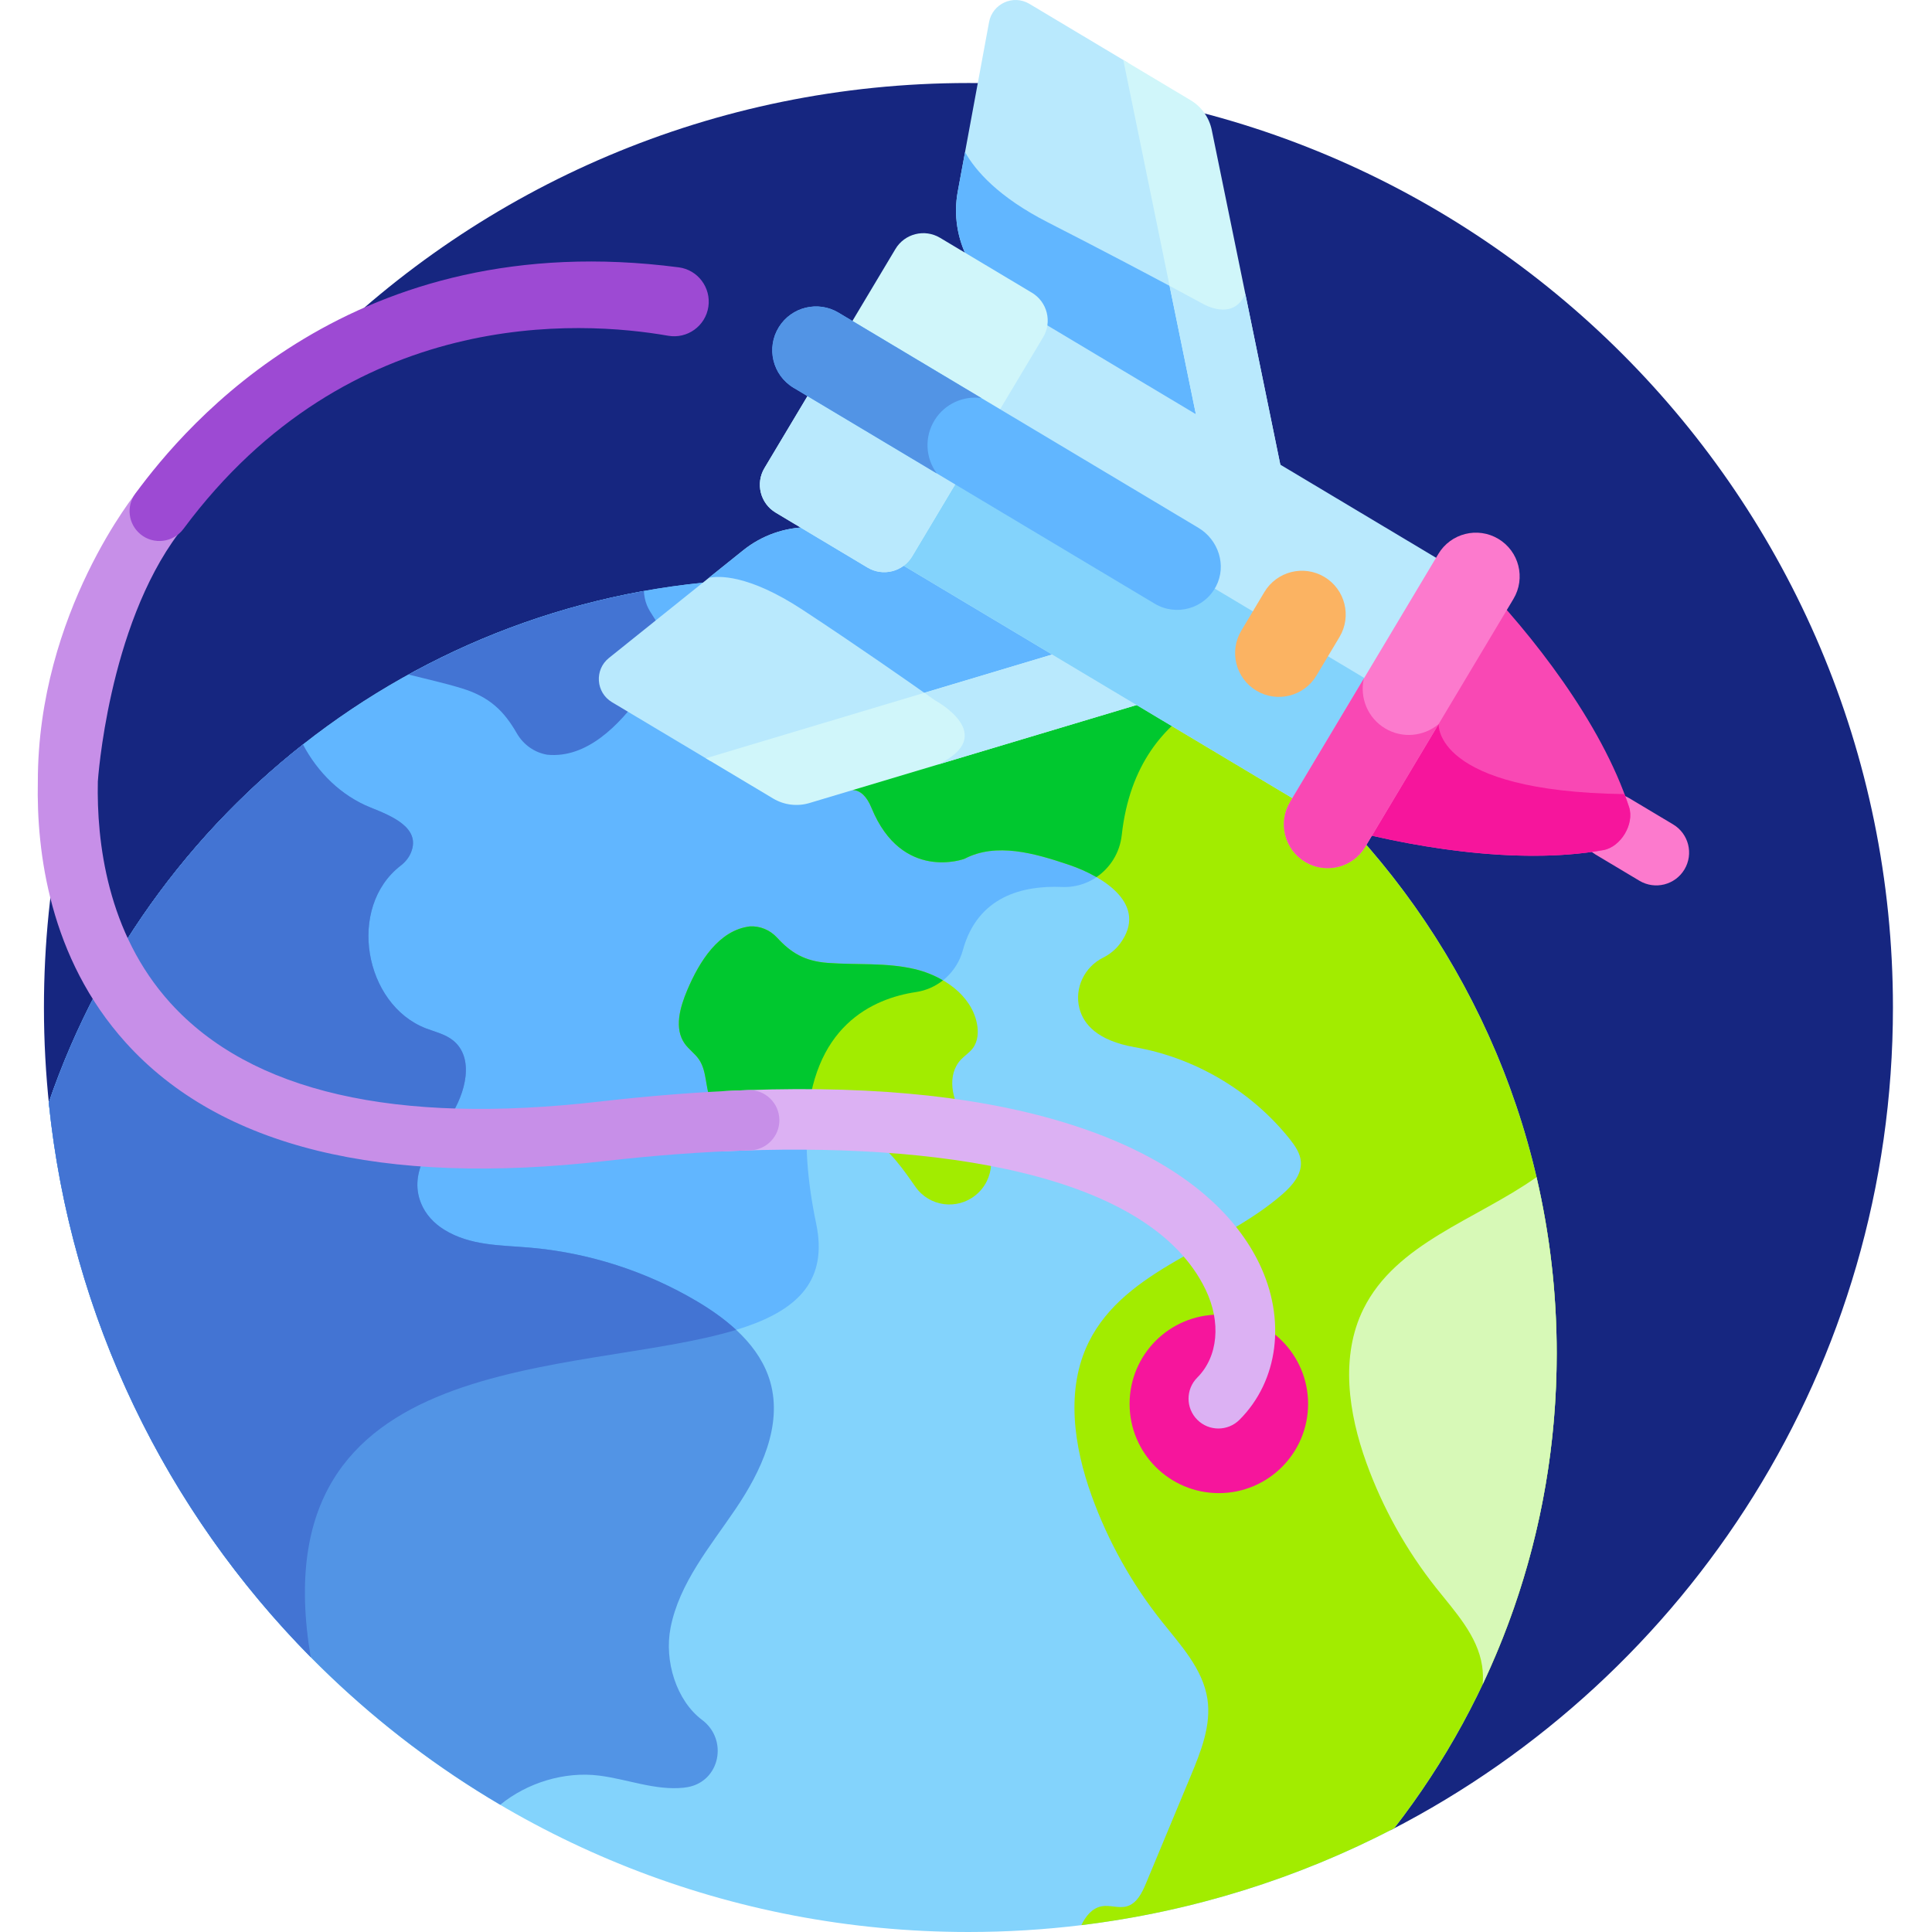 <?xml version="1.0" encoding="iso-8859-1"?>
<svg height="512pt" viewBox="-10 0 512 512" width="512pt" xmlns="http://www.w3.org/2000/svg"><path d="m246.645 22c-135.309 0-245 109.688-245 245 0 8.879.484 17.645 1.406 26.281l355.477 191.734c79.047-40.648 133.121-123.016 133.121-218.016 0-135.312-109.691-245-245.004-245zm0 0" fill="#162680"/><path d="m197.227 153.367c-90.117 0-166.668 58.062-194.301 138.82 12.609 123.477 116.914 219.812 243.719 219.812 40.684 0 79.047-9.926 112.812-27.477 27-34.758 43.086-78.418 43.086-125.84 0-113.391-91.922-205.316-205.316-205.316zm0 0" fill="#83d3fc"/><path d="m271.398 235.059c8.121.344 14.992-5.688 15.879-13.77 2.055-18.723 11.34-29.176 21.48-35.004-32.117-20.82-70.41-32.918-111.531-32.918-90.117 0-166.668 58.066-194.301 138.82 5.828 57.066 31.25 108.324 69.418 146.965-19.109-113.469 146.414-55.117 133.961-114.82-10.098-48.402 12.078-59.285 26.477-61.434 5.938-.887 10.793-5.27 12.375-11.059 3.926-14.398 16.016-17.215 26.242-16.781zm0 0" fill="#61b6ff"/><path d="m184.918 399.926c6.754-9.965 12.508-22.125 9.207-33.699-2.691-9.43-10.84-16.262-19.266-21.273-13.559-8.066-28.957-13.012-44.676-14.34-7.676-.648-15.582-.48-22.465-4.73-2.711-1.672-4.957-4.07-6.145-7.027-3.434-8.523 3.035-15.887 7.684-22.883 4.145-6.23 6.598-15.727.703-20.332-2.027-1.59-4.637-2.176-7.043-3.098-16.445-6.309-21.035-32.121-6.727-43.145 1.188-.91 2.164-2.098 2.73-3.48 2.66-6.531-5.09-9.664-10.688-11.906-7.812-3.129-14.043-9.285-17.953-16.703-30.766 24.238-54.414 57.086-67.352 94.906 8.117 79.371 54.129 147.512 119.641 186.066 7.098-5.82 16.992-8.891 26.207-7.73 7.488.941 14.812 3.969 22.324 3.215.398-.039.797-.098 1.195-.172 8.539-1.586 10.719-12.574 3.777-17.793-6.812-5.117-10.094-15.59-8.363-24.453 2.312-11.809 10.457-21.457 17.207-31.422zm0 0" fill="#5294e5"/><path d="m174.859 344.953c-13.559-8.066-28.957-13.012-44.676-14.34-7.676-.648-15.586-.48-22.465-4.73-2.711-1.672-4.957-4.07-6.145-7.027-3.434-8.523 3.035-15.887 7.684-22.883 4.145-6.23 6.598-15.727.703-20.332-2.027-1.59-4.637-2.176-7.043-3.098-16.445-6.309-21.035-32.121-6.727-43.145 1.188-.91 2.164-2.098 2.73-3.48 2.66-6.531-5.09-9.664-10.688-11.906-7.812-3.129-14.043-9.285-17.953-16.703-30.766 24.238-54.414 57.086-67.352 94.906 5.836 57.059 31.25 108.309 69.414 146.938-14.004-83.156 71.148-74.035 112.746-86.723-3.094-2.863-6.637-5.34-10.23-7.477zm0 0" fill="#4374d3"/><path d="m200.316 153.406c-9.125 10.293-13.258 25.176-9.621 38.523 5.242 15.762 25.398 17.41 25.398 17.41l-.004.008c1.918.199 3.559 1.562 4.875 4.773 8.086 19.684 24.637 13.477 24.637 13.477 8.414-4.426 18.641-1.461 27.648 1.578 9.328 3.145 21.133 10.625 13.609 20.848-1.199 1.629-2.77 2.891-4.547 3.777-4.902 2.445-7.598 8.02-6.277 13.332 1.082 4.352 4.836 8.629 14.598 10.371 16.059 2.777 30.992 11.617 41.156 24.355 1.426 1.789 2.812 3.789 2.961 6.07.215 3.371-2.289 6.266-4.828 8.492-16.422 14.398-41.688 19.676-51.387 39.242-6.203 12.52-3.969 27.617.773 40.758 4.32 11.977 10.605 23.246 18.527 33.215 5.023 6.328 10.938 12.629 12.145 20.617 1.051 6.965-1.711 13.879-4.422 20.383-3.945 9.473-7.887 18.945-11.832 28.414-1.066 2.559-2.461 5.422-5.133 6.156-2.141.594-4.441-.418-6.629-.02-2.508.461-4.27 2.637-5.383 4.992 29.578-3.605 57.527-12.48 82.883-25.656 27-34.758 43.078-78.418 43.078-125.84 0-112.359-90.258-203.621-202.227-205.277zm0 0" fill="#a2ec00"/><path d="m287.277 221.289c2.055-18.719 11.336-29.168 21.469-35-31.305-20.289-68.484-32.293-108.43-32.883-9.125 10.293-13.258 25.172-9.621 38.523 5.242 15.762 25.398 17.406 25.398 17.406l-.004.012c1.918.195 3.559 1.562 4.875 4.773 8.086 19.684 24.637 13.473 24.637 13.473 8.414-4.422 18.641-1.457 27.648 1.578 2.406.812 4.973 1.914 7.332 3.273 3.633-2.465 6.18-6.457 6.695-11.156zm0 0" fill="#00c82f"/><path d="m402.543 358.684c0-16.074-1.855-31.719-5.348-46.73-16.109 11.367-37.199 17.445-45.867 34.93-6.203 12.52-3.969 27.617.773 40.758 4.324 11.977 10.609 23.242 18.527 33.215 5.023 6.324 10.938 12.629 12.145 20.617.25 1.633.277 3.262.156 4.887 12.574-26.59 19.613-56.309 19.613-87.676zm0 0" fill="#d7f9b7"/><path d="m249.262 300.168c-1.375-1.301-2.684-2.664-3.809-4.188-3.27-4.426-4.574-11.164-.805-15.172 1.004-1.066 2.289-1.859 3.168-3.031 1.383-1.848 1.523-4.371 1.059-6.633-1.562-7.539-9.012-12.57-16.508-14.332-7.496-1.762-15.324-1.059-23-1.633-6.176-.465-9.773-2.703-13.438-6.699-1.848-2.012-4.48-3.129-7.211-2.977-8.234 1.012-13.379 9.289-16.609 16.934-1.922 4.559-3.508 10.133-.637 14.16 1.078 1.508 2.676 2.594 3.73 4.117 2.133 3.074 1.672 7.246 3.074 10.715 2.719 6.738 11.332 8.762 18.586 8.387 7.258-.371 14.855-2.133 21.566.652 5.727 2.371 9.668 7.621 13.227 12.699.328.469.66.938.992 1.406 3.66 5.188 10.965 6.156 15.898 2.16 5.164-4.184 5.555-12.004.715-16.566zm0 0" fill="#a2ec00"/><path d="m232.781 262.898c2.652-.395 5.086-1.492 7.113-3.098-2.344-1.367-4.93-2.379-7.527-2.988-7.496-1.762-15.324-1.059-23-1.633-6.176-.465-9.773-2.707-13.438-6.699-1.848-2.012-4.48-3.129-7.211-2.977-8.234 1.012-13.379 9.289-16.609 16.934-1.922 4.559-3.508 10.133-.637 14.16 1.078 1.512 2.676 2.594 3.73 4.121 2.133 3.074 1.672 7.246 3.074 10.711 2.719 6.738 11.332 8.762 18.586 8.387 2.301-.117 4.637-.375 6.965-.582 1.094-27.348 17.484-34.625 28.953-36.336zm0 0" fill="#00c82f"/><path d="m112.266 182.379c7.484 2.273 11.293 6.031 14.703 11.965 1.723 2.992 4.656 5.094 8.062 5.664 10.426 1.027 19.055-7.746 25.145-16.273 3.633-5.086 7.129-11.516 4.703-17.27-.91-2.16-2.578-3.938-3.457-6.109-.488-1.203-.707-2.453-.793-3.73-22.238 4-43.227 11.59-62.359 22.133 4.668 1.191 9.398 2.219 13.996 3.621zm0 0" fill="#4374d3"/><path d="m336.656 372.043c0 13.062-10.59 23.652-23.652 23.652s-23.652-10.59-23.652-23.652 10.59-23.652 23.652-23.652 23.652 10.59 23.652 23.652zm0 0" fill="#f6159c"/><path d="m323.715 334.836c-5.613-11.625-19.207-27.562-52.094-37.492-24.105-7.281-54.363-10.004-90.234-8.16l.203 15.945c56.477-2.664 112.969 5.711 127.883 36.586 4.191 8.672 3.336 17.84-2.18 23.352-3.09 3.09-3.09 8.098 0 11.188 1.543 1.543 3.57 2.316 5.594 2.316 2.023 0 4.047-.773 5.594-2.316 10.34-10.34 12.395-26.602 5.234-41.418zm0 0" fill="#dcb1f3"/><path d="m271.332 173.758-41.449-24.781c-2.055 1.523-4.73 2.016-7.223 1.305-.742-.172-1.465-.453-2.152-.863l-16.23-9.703c-6.289.02-12.391 2.168-17.301 6.102l-35.609 28.555c-3.883 3.113-3.469 9.148.805 11.707l26.051 15.57zm0 0" fill="#b9e9fd"/><path d="m222.66 150.281c-.742-.172-1.465-.453-2.152-.863l-16.23-9.703c-6.289.016-12.391 2.164-17.301 6.102l-9.129 7.32c2.395-.52 10.309-1.078 24.887 8.492 14.395 9.453 28.41 19.281 33.27 22.711l35.328-10.582-41.449-24.781c-2.055 1.523-4.73 2.016-7.223 1.305zm0 0" fill="#61b6ff"/><path d="m262.805 1.02c-4.273-2.559-9.785-.062-10.691 4.832l-8.293 44.883c-1.145 6.191-.148 12.578 2.812 18.129l16.23 9.703c.688.41 1.277.914 1.777 1.484 1.809 1.863 2.645 4.453 2.273 6.98l41.449 24.781-19.508-95.219zm0 0" fill="#b9e9fd"/><path d="m264.641 80.051c1.809 1.863 2.645 4.453 2.273 6.984l41.449 24.777-7.258-35.434c-7.242-3.867-19.117-10.148-33.449-17.473-13.094-6.695-19.125-13.648-21.91-18.59l-1.926 10.422c-1.145 6.188-.148 12.578 2.812 18.129l16.23 9.699c.688.41 1.277.914 1.777 1.484zm0 0" fill="#61b6ff"/><path d="m287.684 15.891 19.508 95.219 22.383 13.383-18.445-90.035c-.68-3.305-2.711-6.168-5.605-7.898zm0 0" fill="#d0f6fa"/><path d="m308.758 80.5s-3.219-1.754-8.809-4.738l7.242 35.348 22.383 13.383-9.547-46.602c-3.301 7.438-11.27 2.609-11.27 2.609zm0 0" fill="#b9e9fd"/><path d="m270.16 173.055-93.109 27.895 17.84 10.664c2.895 1.73 6.379 2.164 9.609 1.199l88.043-26.375zm0 0" fill="#d0f6fa"/><path d="m238.527 202.617 54.012-16.18-22.379-13.383-35.203 10.547c1.812 1.273 2.848 2.012 2.848 2.012s17.195 9.164.723 17.004zm0 0" fill="#b9e9fd"/><path d="m424.465 233.41-11.625-6.949c-4.121-2.465-5.469-7.809-3-11.934 2.465-4.121 7.809-5.469 11.93-3l11.625 6.949c4.125 2.465 5.469 7.809 3.004 11.93-2.473 4.133-7.812 5.465-11.934 3.004zm0 0" fill="#fc7acd"/><path d="m341.848 218.465c20.445 5.836 49.801 10.957 73.031 6.828 4.66-.828 8.312-6.938 6.836-11.434-7.359-22.418-25.77-45.848-40.586-61.098zm0 0" fill="#f948b4"/><path d="m421.715 213.859c-.375-1.137-.781-2.273-1.207-3.414-50.637-.688-49.25-18.566-49.25-18.566l-1.426.711-17.141 28.672c19.18 4.477 42.809 7.477 62.188 4.031 4.66-.828 8.312-6.938 6.836-11.434zm0 0" fill="#f6159c"/><path d="m265.438 88.797-34.699 58.047c-.609 1.012-1.426 1.824-2.355 2.426l114.066 68.195 38.078-63.699-114.066-68.191c-.086 1.105-.414 2.207-1.023 3.223zm0 0" fill="#b9e9fd"/><path d="m248.086 117.82-17.348 29.023c-.609 1.012-1.426 1.824-2.355 2.426l114.066 68.195 19.039-31.852zm0 0" fill="#83d3fc"/><path d="m231.734 147.438 34.699-58.047c2.445-4.086 1.113-9.379-2.973-11.82l-24.344-14.555c-4.086-2.441-9.379-1.109-11.82 2.977l-34.703 58.047c-2.441 4.086-1.109 9.379 2.977 11.82l24.34 14.555c4.09 2.441 9.379 1.109 11.824-2.977zm0 0" fill="#d0f6fa"/><path d="m248.062 117.48-36.809-22.004c-.395-.238-.773-.484-1.141-.738l-17.52 29.301c-2.441 4.086-1.109 9.379 2.977 11.82l24.344 14.555c4.086 2.441 9.375 1.109 11.82-2.977l17.516-29.301c-.398-.203-.797-.422-1.188-.656zm0 0" fill="#b9e9fd"/><path d="m322.965 183.039c-5.5-3.289-7.293-10.41-4.004-15.91l6.113-10.227c3.289-5.496 10.41-7.289 15.906-4.004 5.5 3.289 7.293 10.41 4.004 15.91l-6.113 10.227c-3.289 5.5-10.41 7.289-15.906 4.004zm0 0" fill="#fbb362"/><path d="m335.895 228.422c-5.5-3.285-7.289-10.41-4.004-15.906l39.281-65.707c3.289-5.5 10.41-7.289 15.906-4.004 5.5 3.289 7.293 10.41 4.004 15.91l-39.281 65.703c-3.297 5.516-10.422 7.281-15.906 4.004zm0 0" fill="#fc7acd"/><path d="m357.082 193.039c-4.66-2.785-6.789-8.18-5.656-13.199l-19.535 32.676c-3.285 5.496-1.496 12.621 4.004 15.906 5.484 3.277 12.609 1.512 15.906-4.004l19.457-32.539c-3.891 3.285-9.578 3.91-14.176 1.16zm0 0" fill="#f948b4"/><path d="m307.582 139.871-95.371-57.016c-5.422-3.242-12.441-1.547-15.789 3.809-3.441 5.508-1.691 12.77 3.883 16.105l95.707 57.215c5.688 3.398 13.141 1.375 16.262-4.633 2.855-5.5.629-12.301-4.691-15.48zm0 0" fill="#61b6ff"/><path d="m237.715 111.293c2.699-4.316 7.59-6.438 12.34-5.812l-37.844-22.625c-5.422-3.238-12.441-1.547-15.789 3.809-3.441 5.508-1.691 12.77 3.887 16.105l37.953 22.691c-2.977-4.035-3.375-9.645-.547-14.168zm0 0" fill="#5294e5"/><path d="m188.301 288.883c-12.449.445-25.609 1.457-39.457 3.051-54.09 6.227-92.336-2.566-113.688-26.133-16.809-18.555-19.566-42.867-19.227-58.703 0 0 2.648-40.805 21.422-65.785l-10.871-11.23s-26.453 32.113-26.453 77.016c-.391 18.562 3.051 46.77 23.301 69.207 24.957 27.648 67.797 38.199 127.324 31.344 12.48-1.434 25.355-2.414 38.141-2.797 4.355-.133 7.805-3.723 7.75-8.082-.055-4.473-3.77-8.043-8.242-7.887zm0 0" fill="#c78fe8"/><path d="m169.867 70.848c-86.191-11.234-130.531 41.656-143.992 59.945-2.492 3.383-1.891 8.117 1.352 10.785 3.504 2.883 8.691 2.215 11.398-1.43 43.949-59.188 105.371-55.207 128.434-51.172 5.09.891 9.91-2.578 10.668-7.691.742-5.059-2.789-9.777-7.859-10.438zm0 0" fill="#9d4ad3"/></svg>